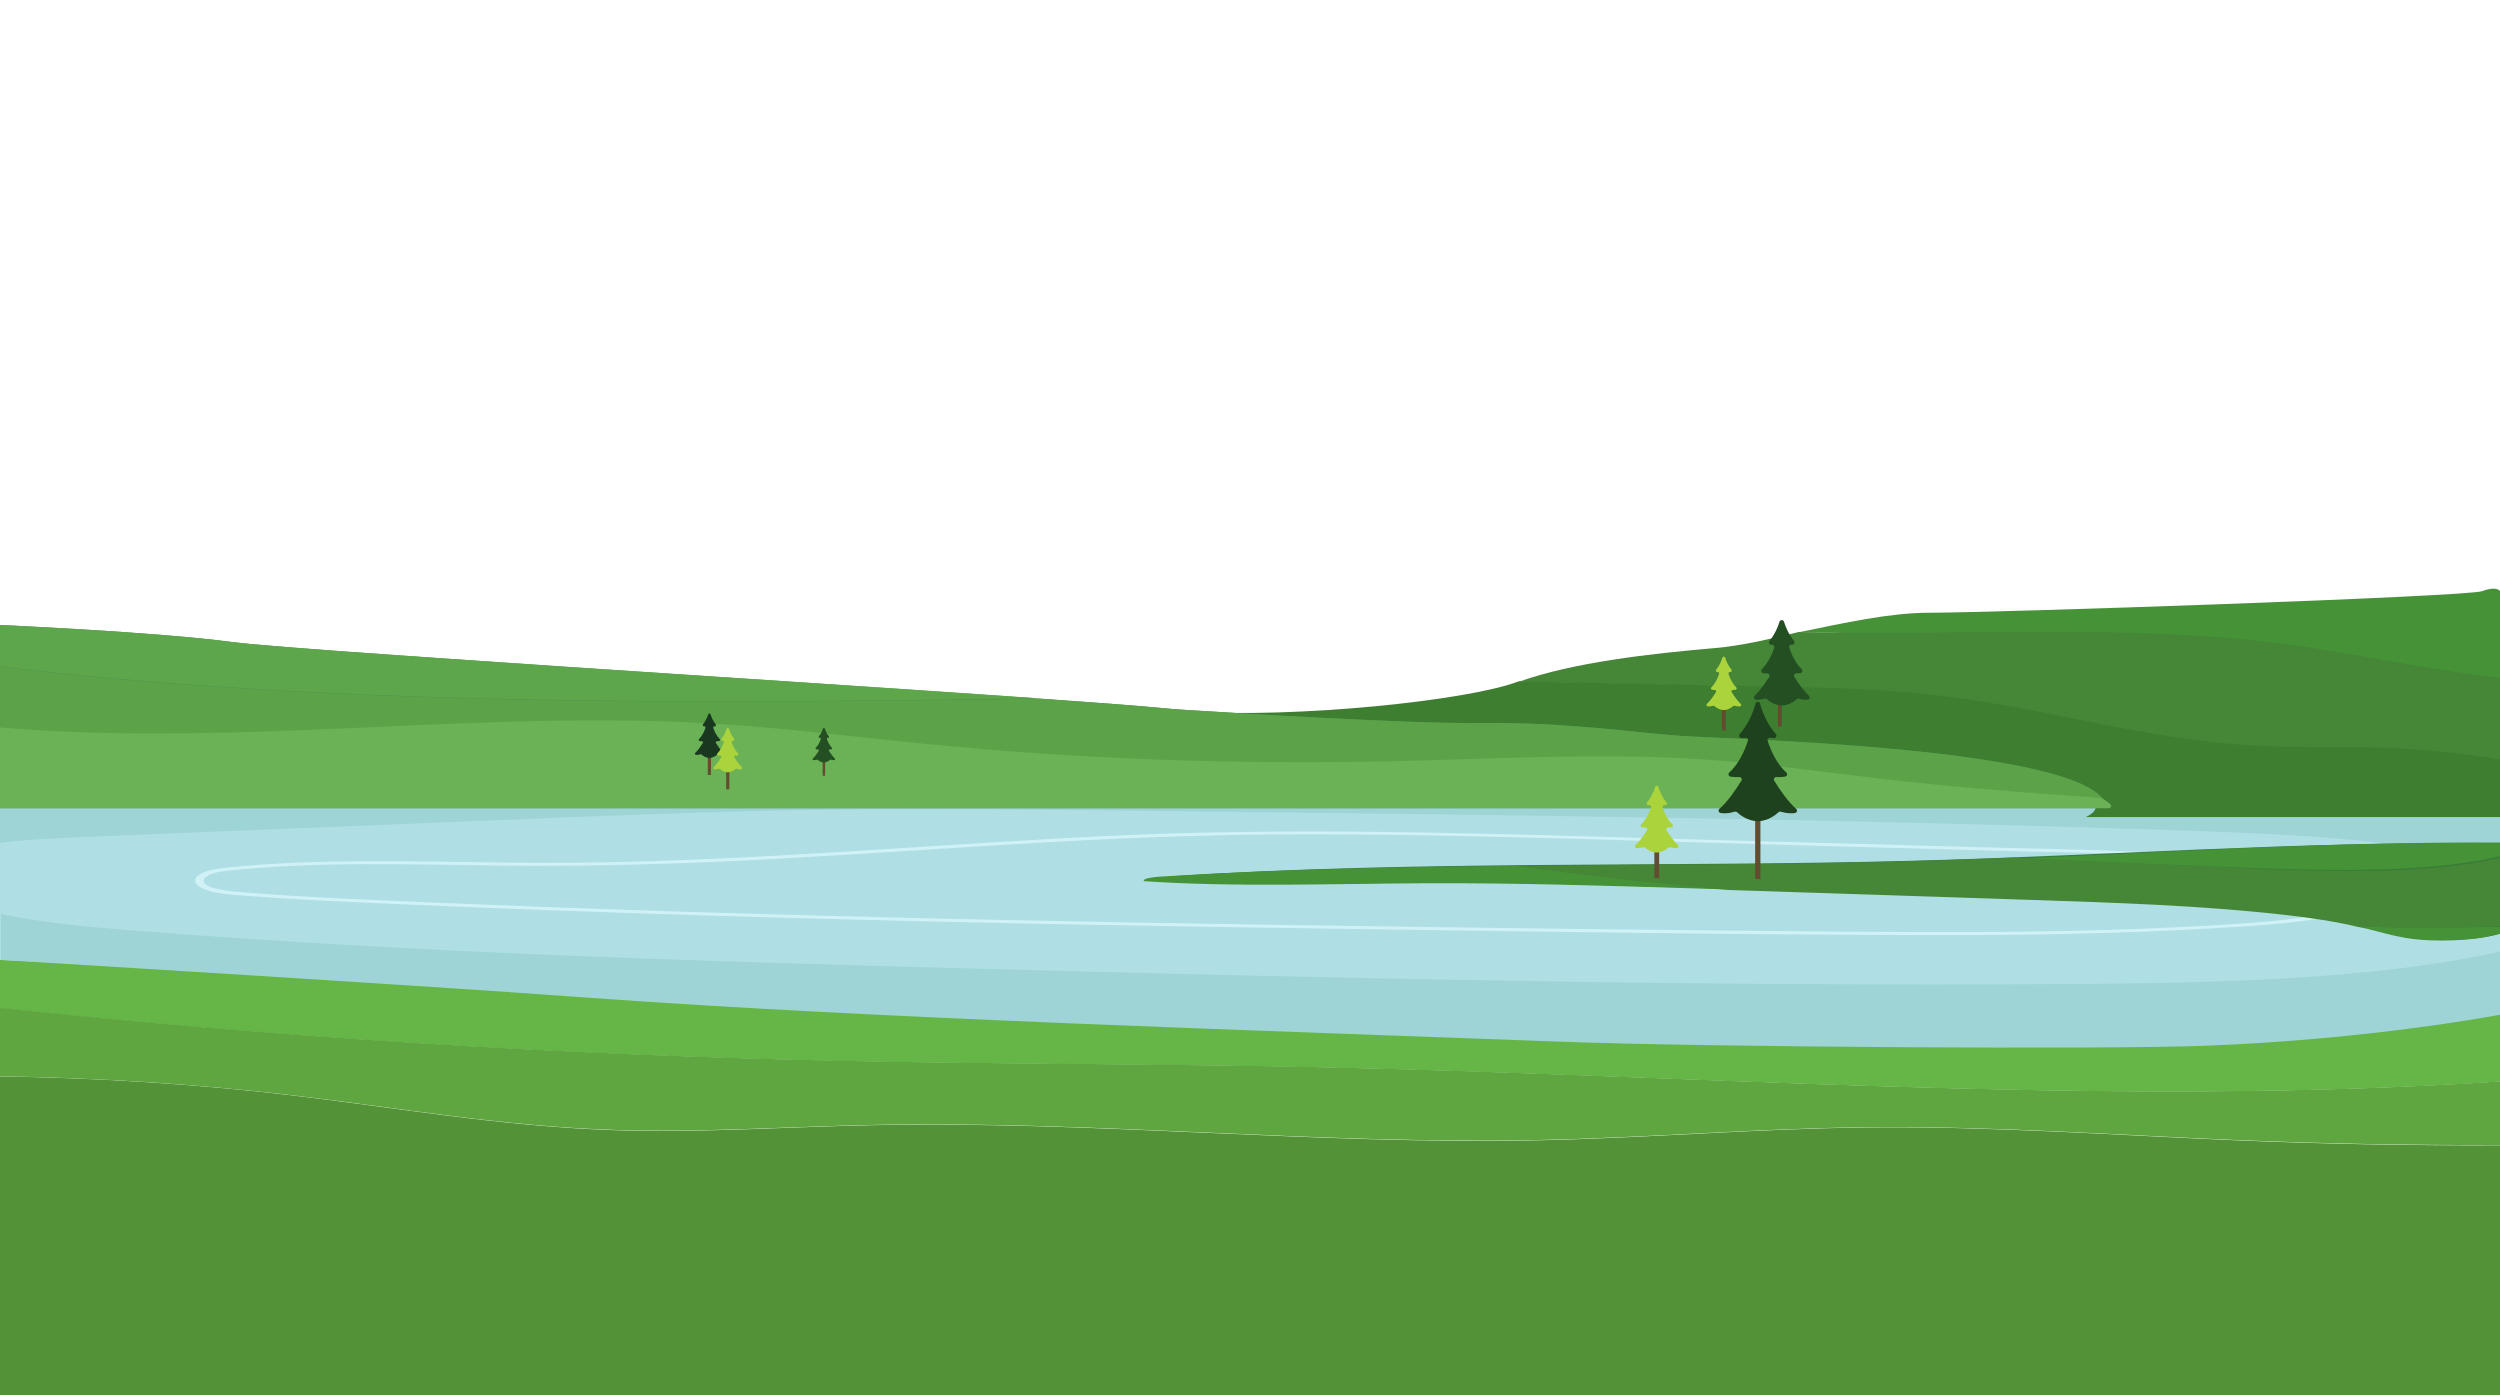 <svg width="3644" height="2034" viewBox="0 0 3644 2034" fill="none" xmlns="http://www.w3.org/2000/svg">
<path d="M1919.35 1555.74C2476.45 1567.51 3036.76 1611.12 3587.23 1580.01C3606.16 1578.94 3625.11 1577.77 3644 1576.47V1399H0V1469.76C401.902 1512.42 819.432 1538.44 1240.15 1546.9C1466.32 1551.46 1693.21 1550.96 1919.35 1555.74Z" fill="#66B547"/>
<path d="M897.986 1647.05C1021.83 1650.95 1145.79 1642.29 1269.95 1639.74C1595.1 1633.07 1918.33 1668.42 2243.46 1661.64C2404.33 1658.29 2562.47 1644.65 2723.59 1643C2905.06 1641.13 3084.43 1654.48 3264.64 1661.94C3390.45 1667.15 3517.27 1669.47 3644 1668.92V1576.17C3625.11 1577.47 3606.16 1578.65 3587.23 1579.73C3036.74 1610.96 2476.45 1567.17 1919.35 1555.35C1693.21 1550.55 1466.32 1551.04 1240.15 1546.47C819.432 1537.98 401.902 1511.84 0 1469V1568.87C141.834 1570.98 282.789 1579.9 417.105 1595.42C576.753 1613.88 729.957 1641.75 897.986 1647.05Z" fill="#5FA640"/>
<path d="M3264.64 1662.35C3084.43 1654.87 2905.06 1641.47 2723.59 1643.34C2562.47 1645.01 2404.33 1658.69 2243.46 1662.05C1918.33 1668.85 1595.1 1633.39 1269.95 1640.09C1145.79 1642.63 1021.83 1651.33 897.986 1647.41C729.964 1642.09 576.757 1614.14 417.105 1595.62C282.794 1580.05 141.834 1571.11 0 1569V2034H3644V1669.36C3517.27 1669.9 3390.45 1667.58 3264.64 1662.35Z" fill="#549237"/>
<path d="M0 1150.03C0 1150.03 1422.81 1134 1835.8 1134C2248.8 1134 3644 1150.03 3644 1150.03V1461.89C3644 1461.89 3325.75 1502.12 3178.44 1502.12C3031.11 1502.12 2544.4 1508.6 2292.46 1502.12C2081.5 1496.7 1534.13 1475.11 1416.08 1470.02C1271.28 1463.78 1151.08 1448.91 918.581 1440.02C737.71 1433.1 0 1399.22 0 1399.22V1150.03Z" fill="#B0DEE5"/>
<path d="M731.74 1195.21C889.702 1188.79 1047.87 1182.37 1206.86 1180.26C1350.68 1178.34 1494.67 1179.96 1638.52 1181.57C2152.72 1187.35 2667.4 1193.14 3179.25 1210.53C3294.91 1214.46 3412.48 1219.16 3518.76 1234.91C3510.17 1244.8 3487.88 1253.26 3459.62 1257.36L3466.51 1257.07C3534.98 1271.16 3595.43 1289.58 3644 1311V1149.95C3644 1149.95 2248.8 1134 1835.8 1134C1422.81 1134 0 1149.95 0 1149.95V1228.56C36.332 1223.83 77.698 1221.78 116.599 1220.19C321.652 1211.87 526.695 1203.54 731.74 1195.21Z" fill="#9ED4D5"/>
<path d="M2274.41 1518.34C2484.6 1526.24 3068.89 1529.92 3215.19 1524.28C3459.15 1514.86 3644 1479.03 3644 1479.03V1386.97C3642.37 1387.34 3640.76 1387.7 3639.15 1388.06C3459.15 1427.53 3233.3 1432.8 3018.6 1434.33C2487.44 1438.12 1956.43 1426.23 1426.82 1412.03C1012.2 1400.92 596.197 1388.29 191.412 1356.05C125.308 1350.79 57.164 1344.56 1.377 1332V1399.22C1.377 1399.22 576.447 1433.78 857.008 1454.21C1279.23 1484.96 1848.1 1502.32 2274.41 1518.34Z" fill="#9ED4D5"/>
<path d="M3424.99 1297.27C3361.69 1283.15 3292.42 1272.67 3219 1266.08C3217.85 1267.48 3216.7 1268.89 3215.55 1270.29C3224.64 1270.8 3233.74 1271.3 3242.84 1271.8C3245.52 1271.95 3248.89 1271.74 3250.16 1270.8C3253.99 1268 3257.8 1265.2 3261.63 1262.4C3262.74 1261.59 3263.03 1260.39 3260.6 1259.76C3217.57 1248.57 3166.33 1243.94 3113.18 1241.46C3049.44 1238.5 2984.6 1237.55 2920.49 1235.82C2776.83 1231.93 2633.19 1228.05 2489.55 1224.16C2207.8 1216.55 1924.84 1205.19 1642.81 1217.33C1372.85 1228.95 1108.93 1255.15 835.586 1257.59C701.794 1258.79 567.846 1252.08 434.359 1257.37C404.933 1258.54 375.858 1260.47 347.25 1263.05C328.915 1264.7 308.179 1266.36 296.216 1271.78C276.278 1280.82 282.281 1292.87 308.677 1299.54C328.466 1304.54 361.437 1305.68 384.922 1307.48C418.749 1310.08 453.118 1311.86 487.441 1313.53C555.072 1316.81 622.912 1319.66 690.756 1322.4C832.026 1328.11 973.641 1332.83 1115.41 1336.87C1399.13 1344.95 1683.54 1350.06 1968.01 1354C2250.05 1357.92 2532.93 1362.55 2815.23 1362.99C2951.11 1363.2 3087.24 1361.02 3221.32 1353.32C3277.04 1350.12 3335.21 1346.71 3386.02 1338.01C3418.34 1332.48 3470.1 1318.59 3449.06 1304.77C3444.17 1301.56 3433.5 1299.25 3424.99 1297.27C3418.09 1295.66 3411.6 1299.45 3418.42 1301.04C3491.88 1318.16 3362.36 1337.71 3321.76 1341.64C3256.86 1347.92 3188.36 1351.12 3121.42 1353.75C2984.03 1359.13 2845.23 1359.15 2707.15 1358.1C2423.73 1355.94 2140.22 1352.28 1857.02 1348.03C1572.62 1343.77 1288.35 1338.01 1004.85 1329.21C863.164 1324.8 721.708 1319.57 580.601 1313.4C511.069 1310.36 441.111 1307.53 372.825 1302.05C346.335 1299.92 310.933 1298.49 299.671 1288.87C290.428 1280.98 304.539 1272.15 327.799 1269.58C457.452 1255.22 596.67 1259.99 730.591 1261.63C864.369 1263.28 996.812 1259.03 1128.81 1251.94C1263.52 1244.7 1396.85 1234.9 1531.38 1227.31C1670.42 1219.46 1809.67 1215.22 1950.72 1216.1C2173.62 1217.47 2396.72 1226.02 2618.82 1232.02C2730.85 1235.05 2842.91 1238.08 2954.94 1241.11C3051.78 1243.73 3170.49 1241.8 3251.4 1262.84C3251.07 1261.96 3250.73 1261.08 3250.39 1260.19C3246.56 1262.99 3242.76 1265.79 3238.93 1268.59C3241.38 1268.26 3243.83 1267.92 3246.27 1267.59C3237.18 1267.09 3228.09 1266.58 3219 1266.08C3210.9 1265.63 3207.28 1269.55 3215.55 1270.29C3287.92 1276.78 3356.01 1287.11 3418.42 1301.04C3425.43 1302.6 3431.94 1298.82 3424.99 1297.27Z" fill="#D0F2F7"/>
<path d="M3320.01 947.881C3407.66 957.002 3488.44 971.668 3574.32 982.347C3597.21 985.194 3620.47 987.739 3644 990V861.648C3644 861.648 3639.67 853.44 3618 861.648C3596.35 869.857 2907.47 893.115 2812.15 893.115C2754.5 893.115 2687.31 908.133 2622.14 921.516C2855.36 926.297 3097.88 924.765 3320.01 947.881Z" fill="#469237"/>
<path d="M3574.3 978.778C3488.41 965.943 3407.6 948.315 3319.92 937.351C3097.7 909.566 2855.13 926.936 2621.83 921.189C2579.25 931.692 2537.52 941.36 2499.86 944.608C2406.53 952.656 2292.46 965.441 2213.81 993.739C2237.42 994.322 2261.06 994.837 2284.61 995.342C2380.11 997.387 2475.62 999.433 2571.11 1001.48C2652.02 1003.21 2733.79 1005 2811.5 1013.73C2982.4 1032.94 3124.12 1084.58 3301.05 1092.79C3359.3 1095.49 3418.46 1093.26 3476.89 1095.36C3535.73 1097.48 3591.25 1103.82 3644 1113V987.977C3620.46 985.259 3597.2 982.2 3574.3 978.778Z" fill="#458637"/>
<path d="M3301.1 1087.56C3124.22 1079.72 2982.54 1030.42 2811.68 1012.09C2733.98 1003.75 2652.22 1002.04 2571.32 1000.39C2475.85 998.437 2380.37 996.484 2284.91 994.531C2261.35 994.049 2237.73 993.558 2214.12 993C2212.4 993.585 2210.71 994.165 2209.03 994.763C2135.85 1021.03 1892.48 1047.28 1729.73 1037C1792.03 1041.33 2053.26 1058.94 2160.85 1057.56C2283.45 1055.99 2387.45 1073.26 2452.45 1077.97C2517.42 1082.68 3059.05 1112.51 3054.72 1176.87C3054.38 1181.83 3049.34 1186.53 3040.32 1191H3644V1106.85C3591.24 1098.09 3535.75 1092.04 3476.91 1090.02C3418.49 1088.01 3359.35 1090.14 3301.1 1087.56Z" fill="#3D7E31"/>
<path d="M2452.97 1072.95C2387.96 1068.57 2283.95 1052.52 2161.31 1053.98C2053.7 1055.26 1792.41 1038.9 1730.1 1034.87C1717.73 1034.15 1705.81 1033.23 1694.48 1032.1C1534.07 1016.05 446.386 950.393 338.04 935.804C229.694 921.213 0 911 0 911V1178H3074.73C3083.73 1173.85 3066.43 1166.91 3062.45 1162.5C2995.84 1088.42 2517.95 1077.33 2452.97 1072.95Z" fill="#4C934D"/>
<path d="M454.451 1068.03C645.625 1060.5 839.098 1048.69 1029.18 1058.85C1139.61 1064.76 1245.21 1077.94 1352.87 1088.08C1571.29 1108.66 1800.1 1116.78 2026.53 1112C2178.19 1108.8 2331.49 1099.9 2480.89 1109.21C2570.55 1114.8 2655.36 1126.77 2741.98 1136.35C2847.17 1147.98 2955.3 1156.09 3064.21 1163C3063.81 1162.66 3063.44 1162.33 3063.14 1162.01C2996.5 1088.26 2518.53 1077.22 2453.5 1072.86C2388.49 1068.5 2284.45 1052.52 2161.8 1053.97C2054.15 1055.25 1792.81 1038.95 1730.49 1034.95C1718.12 1034.22 1706.19 1033.31 1694.86 1032.18C1664.42 1029.15 1600.6 1024.34 1516.44 1018.44C1459.18 1019.26 1401.94 1020.04 1344.75 1020.7C912.37 1025.7 471.326 1023.37 59.669 978.775C39.685 976.611 19.819 974.325 0 972V1064.75C145.923 1076.91 303.422 1073.98 454.451 1068.03Z" fill="#5BA249"/>
<path d="M1343.38 1020.14C1400.52 1019.47 1457.7 1018.69 1514.89 1017.87C1155.73 992.655 425.496 947.481 337.771 935.706C229.511 921.173 0 911 0 911V971.411C19.803 973.738 39.645 976.023 59.608 978.189C470.849 1022.8 911.448 1025.14 1343.38 1020.14Z" fill="#5EA64C"/>
<path d="M2741.37 1135.07C2654.77 1125.06 2569.98 1112.56 2480.33 1106.72C2330.96 1097 2177.7 1106.3 2026.08 1109.64C1799.7 1114.63 1570.93 1106.14 1352.57 1084.65C1244.94 1074.06 1139.36 1060.3 1028.95 1054.12C838.919 1043.5 645.489 1055.84 454.353 1063.71C303.36 1069.92 145.894 1072.98 0 1060.28V1178H3074.73C3083.08 1174 3068.8 1167.49 3063.52 1162.91C2954.63 1155.69 2846.51 1147.22 2741.37 1135.07Z" fill="#6BB155"/>
<path d="M3644 1360.62C3611.62 1370.91 3559.31 1372.93 3520.67 1365.7C3502.13 1362.23 3487.06 1356.96 3470.48 1352.46C3433.84 1342.51 3389.91 1336.31 3345.53 1331.46C3225.55 1318.35 3099.16 1314.27 2973.9 1310.27C2802.33 1304.8 2630.78 1299.32 2459.22 1293.84C2335.59 1289.89 2211.71 1285.94 2087.59 1286.44C1954.95 1286.98 1820.69 1292.56 1690.71 1283.39C1688.55 1279.67 1702.31 1277.51 1713.07 1276.82C2064.45 1254.16 2425.97 1264.11 2782.38 1254.78C3078.19 1247.04 3347.5 1225.99 3644 1229.36V1360.62Z" fill="#397C39"/>
<path d="M1690.56 1277.77C1679.37 1278.47 1665.06 1280.63 1667.3 1284.36C1802.44 1293.55 1942.03 1287.95 2079.92 1287.42C2208.99 1286.91 2337.77 1290.87 2466.29 1294.83C2489.78 1295.55 2513.26 1296.28 2536.75 1297C2425.95 1287.64 2316.65 1276.56 2212.27 1262C2037.13 1263.63 1862.67 1267.07 1690.56 1277.77Z" fill="#469237"/>
<path d="M2935.44 1251.83C3046.02 1256.09 3156.57 1260.34 3267.14 1264.6C3394.78 1269.51 3541.34 1272.63 3644 1248.01V1228.08C3406.44 1226.79 3171.4 1241.34 2935.44 1251.83Z" fill="#469237"/>
<path d="M3438.11 1351.12C3442.54 1352.07 3446.9 1353.05 3451.14 1354.08C3469.41 1358.5 3486.04 1363.68 3506.47 1367.09C3549.09 1374.21 3608.3 1371.24 3644 1361.13V1351C3629.72 1351.22 3615.47 1351.4 3601.25 1351.51C3546.81 1351.96 3492.41 1351.79 3438.11 1351.12Z" fill="#469237"/>
<path d="M3266.02 1265.17C3155.59 1260.12 3045.14 1255.06 2934.68 1250C2880.24 1252.16 2825.77 1254.09 2771.25 1255.56C2585.41 1260.55 2398.17 1260.08 2211.74 1261.93C2310.7 1276.63 2414.36 1287.81 2519.46 1297.26C2666.34 1302.07 2813.22 1306.89 2960.08 1311.7C3083.59 1315.75 3208.21 1319.87 3326.49 1333.13C3365.66 1337.53 3404.45 1343.02 3438.05 1351.34C3486.64 1352.03 3535.27 1352.21 3583.95 1351.74C3596.65 1351.62 3631.23 1350.24 3644 1350.01V1250.32C3540.03 1275.07 3393.51 1271.01 3266.02 1265.17Z" fill="#458637"/>
<path d="M2565.99 1182.55H2558.32V1281.29H2565.99V1182.55Z" fill="#634C30"/>
<path d="M2589.12 1132.67C2594.17 1132.9 2598.57 1132.52 2601.95 1132.01C2604.82 1131.58 2605.89 1128.02 2603.75 1126.07C2589.46 1113.09 2581.1 1093.94 2576.53 1079.74C2575.74 1077.28 2577.83 1074.9 2580.38 1075.29C2582.26 1075.57 2584.08 1075.74 2585.73 1075.83C2588.76 1075.99 2590.54 1072.45 2588.56 1070.16C2575.51 1055.12 2568.84 1037.99 2565.47 1025.54C2564.56 1022.15 2559.75 1022.15 2558.83 1025.54C2555.47 1037.99 2548.79 1055.12 2535.75 1070.16C2533.76 1072.45 2535.55 1076 2538.57 1075.83C2540.23 1075.74 2542.04 1075.57 2543.93 1075.29C2546.48 1074.9 2548.56 1077.28 2547.77 1079.74C2543.2 1093.94 2534.84 1113.09 2520.56 1126.07C2518.41 1128.02 2519.49 1131.58 2522.35 1132.01C2525.73 1132.52 2530.14 1132.9 2535.19 1132.67C2537.95 1132.55 2539.71 1135.57 2538.26 1137.92C2529.64 1151.88 2517.88 1168.8 2506.17 1179.03C2504.03 1180.9 2504.98 1184.41 2507.76 1184.98C2512.02 1185.85 2518.75 1186.01 2528.63 1183.13C2529.78 1182.79 2531.02 1183.09 2531.9 1183.9C2535.77 1187.48 2547.39 1196.93 2562.16 1196.93C2576.92 1196.93 2588.54 1187.48 2592.41 1183.9C2593.29 1183.09 2594.53 1182.79 2595.68 1183.13C2605.55 1186.01 2612.28 1185.85 2616.54 1184.98C2619.32 1184.41 2620.28 1180.9 2618.14 1179.03C2606.43 1168.81 2594.67 1151.88 2586.05 1137.92C2584.6 1135.57 2586.36 1132.55 2589.12 1132.67Z" fill="#1F421E"/>
<path d="M2418.37 1190.12H2411.39V1279.97H2418.37V1190.12Z" fill="#634C30"/>
<path d="M2431.32 1206.17C2433.12 1206.2 2434.76 1206.09 2436.17 1205.94C2438.33 1205.69 2439.23 1203.07 2437.67 1201.56C2430.37 1194.49 2425.92 1184.62 2423.36 1176.95C2422.77 1175.16 2424.24 1173.37 2426.11 1173.6C2426.34 1173.63 2426.56 1173.65 2426.78 1173.68C2429.03 1173.9 2430.46 1171.27 2429.02 1169.53C2422.82 1162 2419.3 1153.7 2417.33 1147.14C2416.59 1144.7 2413.16 1144.7 2412.43 1147.14C2410.45 1153.7 2406.94 1162 2400.73 1169.53C2399.29 1171.27 2400.72 1173.9 2402.97 1173.68C2403.19 1173.65 2403.42 1173.63 2403.64 1173.6C2405.51 1173.37 2406.99 1175.16 2406.39 1176.95C2403.83 1184.62 2399.38 1194.49 2392.08 1201.56C2390.53 1203.07 2391.43 1205.69 2393.58 1205.94C2394.99 1206.09 2396.63 1206.2 2398.44 1206.17C2400.48 1206.14 2401.77 1208.34 2400.69 1210.08C2396.07 1217.46 2390.01 1226.08 2383.91 1231.71C2382.32 1233.18 2383.19 1235.88 2385.35 1236.11C2387.71 1236.36 2391.03 1236.2 2395.49 1234.93C2396.34 1234.69 2397.25 1234.91 2397.91 1235.5C2400.32 1237.68 2406.76 1242.7 2414.88 1242.7C2422.99 1242.7 2429.44 1237.68 2431.85 1235.5C2432.5 1234.91 2433.41 1234.69 2434.26 1234.93C2438.73 1236.2 2442.05 1236.36 2444.41 1236.11C2446.56 1235.88 2447.44 1233.18 2445.84 1231.71C2439.74 1226.08 2433.69 1217.46 2429.07 1210.08C2427.98 1208.34 2429.27 1206.14 2431.32 1206.17Z" fill="#ABD43C"/>
<path d="M2597.1 987.044H2591.5V1059.06H2597.1V987.044Z" fill="#634C30"/>
<path d="M2618.44 981.465C2620.5 981.486 2622.39 981.375 2624.05 981.202C2626.92 980.901 2628.16 977.365 2626.1 975.347C2616.95 966.389 2611.34 953.994 2608.06 944.276C2607.26 941.881 2609.2 939.452 2611.71 939.743C2611.78 939.751 2611.84 939.757 2611.91 939.765C2614.97 940.104 2616.91 936.562 2614.96 934.176C2607.32 924.794 2602.91 914.505 2600.38 906.277C2599.39 903.051 2594.8 903.051 2593.81 906.277C2591.28 914.505 2586.87 924.794 2579.23 934.176C2577.28 936.563 2579.23 940.104 2582.29 939.765C2582.35 939.758 2582.41 939.751 2582.48 939.743C2584.99 939.452 2586.93 941.88 2586.13 944.276C2582.86 953.994 2577.24 966.389 2568.09 975.347C2566.03 977.365 2567.27 980.901 2570.14 981.202C2571.8 981.376 2573.69 981.487 2575.75 981.465C2578.49 981.438 2580.2 984.404 2578.75 986.722C2572.92 996.016 2565.35 1006.78 2557.69 1013.93C2555.52 1015.97 2556.71 1019.63 2559.67 1019.89C2562.65 1020.14 2566.73 1019.88 2572.15 1018.36C2573.29 1018.04 2574.52 1018.33 2575.4 1019.12C2578.55 1021.94 2586.76 1028.28 2597.1 1028.28C2607.43 1028.28 2615.65 1021.94 2618.79 1019.12C2619.67 1018.33 2620.9 1018.04 2622.04 1018.36C2627.46 1019.88 2631.54 1020.14 2634.52 1019.89C2637.48 1019.63 2638.67 1015.97 2636.5 1013.93C2628.84 1006.78 2621.27 996.016 2615.44 986.722C2613.99 984.404 2615.7 981.437 2618.44 981.465Z" fill="#234F23"/>
<path d="M2515.42 992.795H2509.82V1064.81H2515.42V992.795Z" fill="#634C30"/>
<path d="M2525.93 1005.66C2527.23 1005.68 2528.42 1005.61 2529.46 1005.5C2531.25 1005.31 2532.05 1003.11 2530.76 1001.84C2525.03 996.236 2521.52 988.478 2519.47 982.399C2518.97 980.907 2520.19 979.394 2521.76 979.575C2521.8 979.58 2521.84 979.584 2521.88 979.588C2523.81 979.803 2524.99 977.565 2523.76 976.057C2519 970.202 2516.25 963.788 2514.67 958.656C2514.05 956.634 2511.18 956.634 2510.56 958.656C2508.98 963.789 2506.23 970.203 2501.48 976.057C2500.25 977.565 2501.43 979.803 2503.36 979.588C2503.4 979.584 2503.44 979.58 2503.48 979.575C2505.04 979.394 2506.26 980.907 2505.76 982.399C2503.72 988.478 2500.2 996.236 2494.48 1001.84C2493.19 1003.11 2493.98 1005.31 2495.78 1005.5C2496.82 1005.61 2498.01 1005.68 2499.31 1005.66C2501.01 1005.64 2502.04 1007.53 2501.13 1008.97C2497.49 1014.78 2492.75 1021.51 2487.97 1025.97C2486.6 1027.26 2487.42 1029.55 2489.3 1029.7C2491.16 1029.84 2493.69 1029.67 2497.04 1028.73C2497.74 1028.53 2498.49 1028.71 2499.04 1029.19C2500.99 1030.95 2506.14 1034.94 2512.62 1034.94C2519.1 1034.94 2524.25 1030.95 2526.2 1029.19C2526.74 1028.71 2527.5 1028.53 2528.2 1028.73C2531.54 1029.67 2534.08 1029.84 2535.93 1029.7C2537.81 1029.55 2538.64 1027.26 2537.26 1025.97C2532.48 1021.51 2527.75 1014.78 2524.1 1008.97C2523.2 1007.53 2524.23 1005.64 2525.93 1005.66Z" fill="#ABD43C"/>
<path d="M1036.31 1069.64H1031.66V1129.55H1036.31V1069.64Z" fill="#634C30"/>
<path d="M1045.05 1080.35C1046.14 1080.36 1047.12 1080.3 1047.99 1080.21C1049.48 1080.05 1050.15 1078.22 1049.07 1077.17C1044.31 1072.5 1041.39 1066.05 1039.68 1060.99C1039.27 1059.75 1040.28 1058.5 1041.59 1058.65C1041.62 1058.65 1041.65 1058.65 1041.69 1058.66C1043.29 1058.84 1044.27 1056.97 1043.25 1055.72C1039.29 1050.85 1037 1045.51 1035.69 1041.24C1035.18 1039.56 1032.79 1039.56 1032.27 1041.24C1030.96 1045.51 1028.67 1050.85 1024.71 1055.72C1023.69 1056.97 1024.67 1058.83 1026.28 1058.66C1026.31 1058.65 1026.35 1058.65 1026.38 1058.65C1027.68 1058.5 1028.7 1059.75 1028.28 1060.99C1026.58 1066.05 1023.66 1072.5 1018.9 1077.17C1017.82 1078.22 1018.48 1080.05 1019.98 1080.21C1020.84 1080.3 1021.83 1080.36 1022.91 1080.35C1024.33 1080.33 1025.18 1081.9 1024.43 1083.1C1021.4 1087.93 1017.46 1093.52 1013.48 1097.24C1012.34 1098.31 1013.03 1100.21 1014.59 1100.34C1016.13 1100.46 1018.24 1100.32 1021.02 1099.53C1021.61 1099.37 1022.24 1099.51 1022.69 1099.92C1024.31 1101.38 1028.59 1104.7 1033.98 1104.7C1039.37 1104.7 1043.66 1101.38 1045.28 1099.92C1045.73 1099.51 1046.36 1099.37 1046.94 1099.53C1049.73 1100.32 1051.83 1100.46 1053.38 1100.34C1054.94 1100.21 1055.63 1098.31 1054.48 1097.24C1050.51 1093.52 1046.57 1087.93 1043.54 1083.1C1042.78 1081.9 1043.64 1080.33 1045.05 1080.35Z" fill="#19381F"/>
<path d="M1063.08 1090.61H1058.43V1150.51H1063.08V1090.61Z" fill="#634C30"/>
<path d="M1071.83 1101.31C1072.91 1101.33 1073.9 1101.27 1074.76 1101.18C1076.26 1101.02 1076.92 1099.19 1075.84 1098.14C1071.08 1093.47 1068.16 1087.02 1066.46 1081.96C1066.04 1080.72 1067.06 1079.46 1068.36 1079.61C1068.39 1079.62 1068.43 1079.62 1068.46 1079.63C1070.07 1079.8 1071.04 1077.94 1070.02 1076.69C1066.07 1071.82 1063.78 1066.48 1062.47 1062.21C1061.95 1060.53 1059.56 1060.53 1059.05 1062.21C1057.74 1066.48 1055.45 1071.82 1051.49 1076.69C1050.47 1077.94 1051.45 1079.8 1053.05 1079.63C1053.09 1079.62 1053.12 1079.62 1053.15 1079.61C1054.45 1079.46 1055.47 1080.72 1055.05 1081.96C1053.35 1087.02 1050.43 1093.47 1045.67 1098.14C1044.6 1099.19 1045.25 1101.02 1046.75 1101.18C1047.62 1101.27 1048.6 1101.33 1049.68 1101.31C1051.1 1101.3 1051.96 1102.87 1051.2 1104.07C1048.17 1108.9 1044.23 1114.49 1040.26 1118.21C1039.11 1119.28 1039.8 1121.18 1041.36 1121.3C1042.9 1121.43 1045.02 1121.28 1047.8 1120.5C1048.38 1120.33 1049.01 1120.48 1049.46 1120.89C1051.08 1122.34 1055.36 1125.67 1060.76 1125.67C1066.15 1125.67 1070.43 1122.34 1072.05 1120.89C1072.5 1120.48 1073.13 1120.33 1073.72 1120.5C1076.5 1121.28 1078.61 1121.43 1080.15 1121.3C1081.71 1121.18 1082.4 1119.28 1081.26 1118.21C1077.28 1114.49 1073.34 1108.9 1070.31 1104.07C1069.56 1102.87 1070.41 1101.3 1071.83 1101.31Z" fill="#ABD43C"/>
<path d="M1202.69 1084.04H1199.06V1130.74H1202.69V1084.04Z" fill="#634C30"/>
<path d="M1209.5 1092.39C1210.34 1092.4 1211.11 1092.35 1211.79 1092.28C1212.95 1092.16 1213.47 1090.73 1212.63 1089.91C1208.92 1086.28 1206.64 1081.24 1205.32 1077.3C1204.99 1076.34 1205.78 1075.36 1206.8 1075.47C1206.82 1075.48 1206.85 1075.48 1206.88 1075.48C1208.13 1075.62 1208.89 1074.17 1208.09 1073.19C1205.01 1069.4 1203.23 1065.24 1202.2 1061.91C1201.8 1060.6 1199.94 1060.6 1199.54 1061.91C1198.52 1065.24 1196.73 1069.4 1193.65 1073.19C1192.85 1074.17 1193.61 1075.62 1194.87 1075.48C1194.89 1075.48 1194.92 1075.48 1194.94 1075.47C1195.96 1075.36 1196.75 1076.34 1196.42 1077.3C1195.1 1081.24 1192.82 1086.28 1189.11 1089.91C1188.27 1090.73 1188.79 1092.16 1189.95 1092.28C1190.63 1092.35 1191.4 1092.4 1192.24 1092.39C1193.34 1092.37 1194.01 1093.6 1193.42 1094.53C1191.06 1098.3 1187.99 1102.66 1184.89 1105.55C1184 1106.39 1184.53 1107.87 1185.75 1107.97C1186.95 1108.06 1188.6 1107.95 1190.77 1107.34C1191.22 1107.21 1191.71 1107.33 1192.06 1107.64C1193.33 1108.78 1196.67 1111.37 1200.87 1111.37C1205.07 1111.37 1208.41 1108.78 1209.67 1107.64C1210.02 1107.33 1210.51 1107.21 1210.97 1107.34C1213.14 1107.95 1214.78 1108.06 1215.98 1107.97C1217.2 1107.87 1217.74 1106.39 1216.85 1105.55C1213.75 1102.66 1210.67 1098.3 1208.31 1094.53C1207.73 1093.6 1208.4 1092.37 1209.5 1092.39Z" fill="#234F23"/>
</svg>
